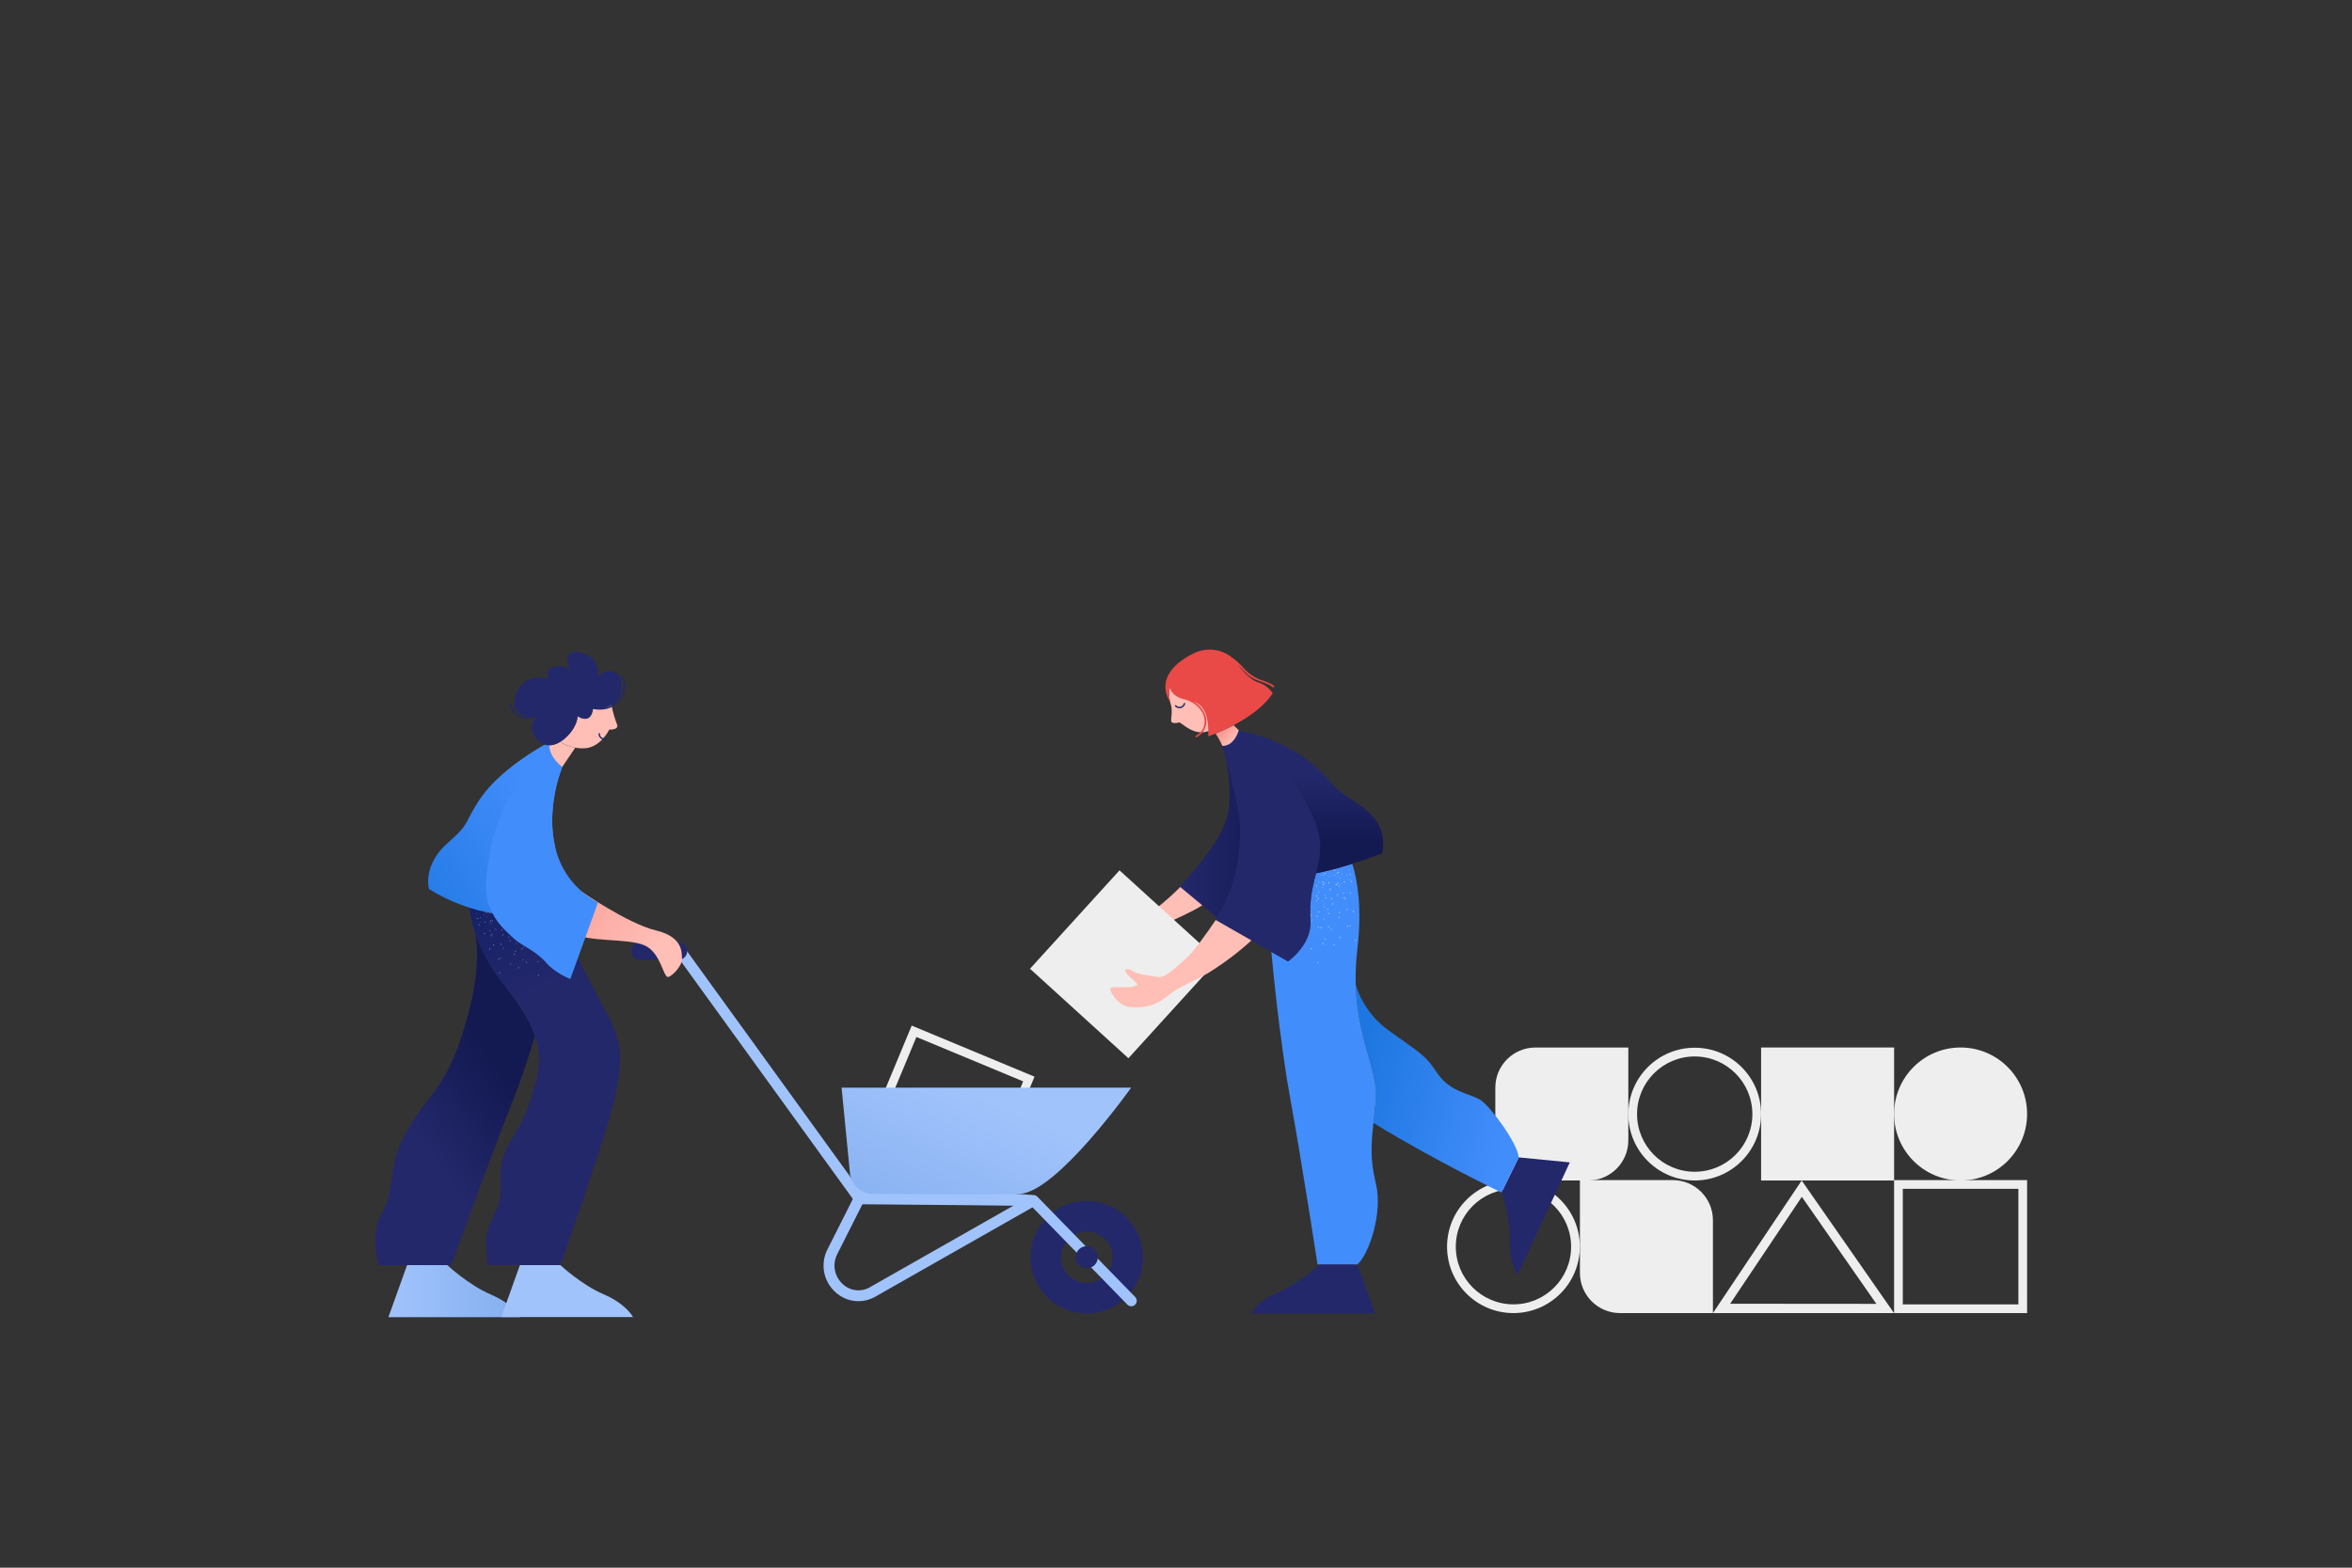 <?xml version="1.0" encoding="iso-8859-1"?>
<!-- Generator: Adobe Illustrator 23.0.2, SVG Export Plug-In . SVG Version: 6.00 Build 0)  -->
<svg version="1.1" id="Layer_1" xmlns="http://www.w3.org/2000/svg" xmlns:xlink="http://www.w3.org/1999/xlink" x="0px" y="0px"
	 viewBox="0 0 1080 720" style="enable-background:new 0 0 1080 720;" xml:space="preserve">
<rect x="0" y="0" width="1080" height="720" fill="#333333" stroke="none"/>
<title>page under construction</title>
<g id="illustration">
	<g id="geometry">
		<path id="outlined_square_2" style="fill:#EEEEEE;" d="M930.809,603.069h-61.076v-61.077h61.076V603.069z M873.732,599.069h53.076
			v-53.077h-53.076V599.069z"/>
		<path id="circle" style="fill:#EEEEEE;" d="M900.271,542.169L900.271,542.169c-16.866,0-30.538-13.672-30.538-30.538v0v-0.001
			c0-16.866,13.672-30.538,30.538-30.538l0,0h0c16.866,0,30.538,13.672,30.538,30.538v0v0.001
			C930.809,528.497,917.136,542.169,900.271,542.169L900.271,542.169z"/>
		<path id="square" style="fill:#EEEEEE;" d="M869.744,542.169h-61.076v-61.077h61.076V542.169z"/>
		<path id="r_square_2" style="fill:#EEEEEE;" d="M725.476,541.996h42.642c10.179,0,18.431,8.252,18.431,18.431v0v42.642l0,0
			h-42.642c-10.179,0-18.431-8.252-18.431-18.431v0V541.996L725.476,541.996z"/>
		<path id="r_square_1" style="fill:#EEEEEE;" d="M729.27,542.169h-42.642l0,0v-42.642c0-10.179,8.252-18.431,18.431-18.431h0
			h42.642l0,0v42.642C747.701,533.917,739.449,542.169,729.27,542.169L729.27,542.169z"/>
		<path id="outlined_circle_2" style="fill:#EEEEEE;" d="M694.953,603.069c-16.838,0-30.488-13.65-30.488-30.488
			s13.65-30.488,30.488-30.488s30.488,13.65,30.488,30.488v0C725.422,589.411,711.783,603.05,694.953,603.069z M694.953,546.105
			c-14.622,0-26.476,11.854-26.476,26.476c0,14.622,11.854,26.476,26.476,26.476c14.622,0,26.476-11.854,26.476-26.476c0,0,0,0,0,0
			C721.412,557.966,709.568,546.122,694.953,546.105L694.953,546.105z"/>
		<path id="outlined_circle_1" style="fill:#EEEEEE;" d="M778.188,542.169c-16.838,0-30.488-13.65-30.488-30.488
			c0-16.838,13.65-30.488,30.488-30.488c16.838,0,30.488,13.65,30.488,30.488v0C808.657,528.512,795.018,542.15,778.188,542.169z
			 M778.188,485.206c-14.622,0-26.476,11.854-26.476,26.476c0,14.622,11.854,26.476,26.476,26.476
			c14.622,0,26.476-11.854,26.476-26.476v0C804.647,497.066,792.803,485.222,778.188,485.206z"/>
		<path id="triangle" style="fill:#EEEEEE;" d="M786.531,603.069l40.772-60.892l42.399,60.887L786.531,603.069z M827.37,549.673
			l-32.907,49.103l67.135,0.054L827.37,549.673z"/>
		<path id="outlined_square_1" style="fill:#EEEEEE;" d="M451.577,550.882l-56.391-23.458l23.459-56.392l56.391,23.458
			L451.577,550.882z M400.415,525.267l49.005,20.386l20.386-49.006l-49.005-20.386L400.415,525.267z"/>
	</g>
	<g id="woman">
		<g id="R_hand">
			<path id="R_hand-2" style="fill:#FFBEB6;" d="M547.064,402.196c0,0-12.454,13.389-18.958,16.623s-6.476,2.021-10.116,1.939
				s-6.841,0.733-9.109,0.912s-1.575,2.951,2.065,3.032c3.64,0.081,5.601,0.453,2.325,1.66s-9.379,1.267-10.471,1.669
				s0.909,4.843,9.031,6.994s15.845-4.305,18.746-7.817s22.217-8.986,28.707-17.503L547.064,402.196z"/>
		</g>
		<g id="shoes">
			<path id="L_shoe" style="fill:#23286B;" d="M623.309,580.708l8.072,22.518l-56.987,0.002c0,0,2.922-5.636,12.663-9.811
				s18.833-12.709,18.833-12.709H623.309"/>
			<path id="R_shoe" style="fill:#23286B;" d="M697.378,531.559l23.446,2.294l-23.955,51.708c0,0-3.885-5.021-3.578-15.614
				s-3.839-22.26-3.839-22.26L697.378,531.559"/>
		</g>
		<g id="trousers">
			
				<linearGradient id="R_trousers_1_" gradientUnits="userSpaceOnUse" x1="694.143" y1="212.558" x2="624.091" y2="229.784" gradientTransform="matrix(1 0 0 -1 0 722)">
				<stop  offset="0" style="stop-color:#428DFC"/>
				<stop  offset="1" style="stop-color:#1E77E0"/>
			</linearGradient>
			<path id="R_trousers" style="fill:url(#R_trousers_1_);" d="M697.35,531.61l-7.9,16.08c0,0-30.51-14.6-58.25-31.63
				c-0.18-0.11-0.37-0.23-0.55-0.34c0.32-3,0.72-6.25,1.11-9.93c1.35-12.73-7.5-26.56-9.05-49.75c-0.08-1.18-0.14-2.38-0.18-3.61
				c0.29,0.88,0.63,1.79,1,2.72c2.823,7.186,7.642,13.414,13.89,17.95c16.82,12.08,16.71,11.24,22.78,20.07s15.58,9.09,20.09,12.37
				C684.8,508.83,696.98,525.25,697.35,531.61z"/>
			<path id="L_trousers" style="fill:#428DFC;" d="M623.28,580.71l-18.3-0.01c0,0-7.22-47.2-12.75-77.5
				c-0.93-5.1-1.88-11.08-2.8-17.56c-0.62-4.3-1.23-8.83-1.81-13.45c-1.48-11.66-2.82-23.95-3.82-35.02l7.61,4.36
				c0,0,10.94-7.54,10.31-18.58c-0.61-10.73,1.34-16.61,2.58-21.88c5.624-1.13,11.177-2.589,16.63-4.37
				c2.48,7.89,4.55,20.63,2.33,39.38c-0.8,6.622-0.984,13.304-0.55,19.96c1.55,23.19,10.4,37.02,9.05,49.75
				c-0.42,3.95-0.85,7.4-1.18,10.58c-1.05,9.66-1.38,16.66,1.18,27.1C635.16,557.32,628.38,576.38,623.28,580.71z"/>
			<path id="texture" style="opacity:0.51;fill:#FFFFFF;enable-background:new    ;" d="M608.556,400.833
				c-0.099-0.062-0.23-0.034-0.295,0.063c-0.027,0.04-0.035,0.091-0.021,0.137c-0.01,0.021-0.01,0.021,0,0.032
				c0.017,0.043,0.042,0.082,0.074,0.116c0.097,0.06,0.225,0.038,0.295-0.053c0.03-0.047,0.042-0.103,0.032-0.158
				C608.621,400.919,608.593,400.873,608.556,400.833z M605.783,404.988c-0.094-0.055-0.214-0.027-0.274,0.063
				c-0.059,0.094-0.036,0.218,0.053,0.285c0.097,0.065,0.227,0.041,0.295-0.053C605.914,405.18,605.882,405.051,605.783,404.988z
				 M616.022,401.402c-0.112-0.015-0.217,0.058-0.242,0.169c-0.019,0.113,0.056,0.221,0.169,0.243
				c0.113,0.018,0.22-0.057,0.242-0.169C616.207,401.532,616.133,401.426,616.022,401.402L616.022,401.402z M615.073,406.295
				c-0.114-0.02-0.223,0.056-0.243,0.17c-0.019,0.11,0.05,0.216,0.159,0.241c0.106,0.021,0.209-0.049,0.23-0.155
				c0.001-0.005,0.002-0.009,0.002-0.014c0.031-0.1-0.026-0.207-0.126-0.237C615.088,406.298,615.08,406.297,615.073,406.295
				L615.073,406.295z M614.103,411.199c-0.104-0.023-0.208,0.044-0.23,0.148c-0.001,0.003-0.001,0.007-0.002,0.01
				c-0.027,0.105,0.036,0.212,0.141,0.239c0.006,0.001,0.011,0.003,0.017,0.004c0.11,0.022,0.218-0.048,0.242-0.158
				c0.025-0.107-0.041-0.214-0.148-0.239C614.117,411.201,614.11,411.2,614.103,411.199L614.103,411.199z M610.201,401.012
				c-0.071-0.007-0.137,0.037-0.158,0.105c-0.004,0.068,0.04,0.129,0.105,0.148c0.069,0.008,0.133-0.038,0.148-0.105
				C610.309,401.093,610.267,401.028,610.201,401.012z M609.6,403.965c-0.065-0.01-0.126,0.034-0.136,0.099
				c0,0.002-0.001,0.004-0.001,0.006c-0.013,0.067,0.029,0.132,0.095,0.148c0.063,0,0.137-0.032,0.137-0.095
				C609.711,404.053,609.669,403.983,609.6,403.965L609.6,403.965z M619.312,399.198c-0.04-0.058-0.118-0.076-0.179-0.042
				c-0.059,0.039-0.078,0.118-0.042,0.179c0.049,0.052,0.127,0.065,0.19,0.032C619.332,399.327,619.346,399.254,619.312,399.198
				L619.312,399.198z M614.504,399.631c-0.061,0.008-0.105,0.064-0.097,0.125c0,0.004,0.001,0.008,0.002,0.012
				c0.012,0.07,0.078,0.117,0.148,0.105c0.064-0.01,0.108-0.07,0.098-0.134c-0.001-0.005-0.002-0.009-0.003-0.014
				c-0.013-0.066-0.077-0.109-0.143-0.096C614.507,399.63,614.505,399.63,614.504,399.631z M615.084,402.573
				c-0.067,0.02-0.105,0.091-0.085,0.158c0,0,0,0,0,0.001c0.002,0.057,0.05,0.102,0.108,0.1c0.01,0,0.02-0.002,0.03-0.005
				c0.065-0.011,0.108-0.073,0.097-0.137c-0.001-0.003-0.001-0.007-0.002-0.01C615.214,402.612,615.152,402.567,615.084,402.573
				L615.084,402.573z M615.674,405.536c-0.068,0.015-0.114,0.079-0.105,0.148c0.013,0.069,0.078,0.115,0.148,0.105
				c0.069-0.019,0.111-0.089,0.095-0.158C615.799,405.567,615.738,405.525,615.674,405.536L615.674,405.536z M612.838,401.824
				c-0.113,0.039-0.173,0.162-0.134,0.275c0.002,0.007,0.005,0.013,0.008,0.02c0.038,0.115,0.162,0.178,0.277,0.14
				c0.003-0.001,0.005-0.002,0.008-0.003c0.118-0.041,0.181-0.17,0.14-0.288c-0.001-0.002-0.002-0.005-0.003-0.007
				C613.087,401.844,612.957,401.783,612.838,401.824L612.838,401.824z M614.757,406.991c-0.113,0.056-0.171,0.184-0.137,0.306
				c0.045,0.116,0.175,0.173,0.291,0.128c0.001-0.001,0.003-0.001,0.004-0.002c0.112-0.032,0.177-0.15,0.145-0.262
				c-0.002-0.008-0.005-0.015-0.008-0.022C615.01,407.018,614.879,406.952,614.757,406.991L614.757,406.991z M616.676,412.179
				c-0.109,0.034-0.17,0.15-0.136,0.259c0.003,0.009,0.006,0.017,0.01,0.026c0.042,0.121,0.173,0.187,0.295,0.148
				c0.115-0.054,0.169-0.186,0.127-0.306c-0.042-0.115-0.17-0.173-0.284-0.131C616.683,412.176,616.68,412.178,616.676,412.179
				L616.676,412.179z M618.595,417.347c-0.119,0.044-0.181,0.176-0.137,0.295c0.044,0.119,0.176,0.181,0.295,0.137
				s0.181-0.176,0.137-0.295C618.847,417.364,618.715,417.303,618.595,417.347z M608.567,405.42c-0.13,0-0.236,0.102-0.243,0.232
				c0.001,0.128,0.104,0.231,0.232,0.232c0.119,0.003,0.218-0.091,0.221-0.211c0-0.004,0-0.007,0-0.011
				c0.01-0.124-0.083-0.233-0.207-0.242C608.569,405.42,608.568,405.42,608.567,405.42z M608.356,410.946
				c-0.119-0.008-0.223,0.082-0.232,0.201c0,0.003,0,0.007,0,0.01c-0.012,0.121,0.076,0.229,0.197,0.242
				c0.005,0,0.01,0.001,0.014,0.001c0.126,0.008,0.234-0.087,0.242-0.213c0-0.003,0-0.006,0-0.008
				c0.004-0.124-0.094-0.228-0.218-0.232C608.358,410.946,608.357,410.946,608.356,410.946z M608.155,416.461
				c-0.125-0.009-0.233,0.084-0.242,0.209c0,0.001,0,0.001,0,0.002c-0.012,0.128,0.082,0.241,0.21,0.253
				c0.128,0.012,0.241-0.082,0.253-0.21c0.012-0.128-0.082-0.241-0.21-0.253C608.163,416.461,608.159,416.461,608.155,416.461z
				 M607.955,421.976c-0.119-0.015-0.227,0.07-0.241,0.188c-0.001,0.011-0.002,0.022-0.002,0.033
				c-0.004,0.125,0.095,0.23,0.22,0.233c0.125,0.004,0.23-0.095,0.233-0.22c0-0.001,0-0.002,0-0.003
				c0.008-0.119-0.082-0.223-0.201-0.232C607.962,421.976,607.958,421.976,607.955,421.976L607.955,421.976z M618.616,401.824
				c-0.086-0.087-0.225-0.092-0.316-0.011c-0.096,0.084-0.106,0.23-0.021,0.327c0.084,0.096,0.23,0.106,0.327,0.021
				c0.096-0.084,0.106-0.23,0.021-0.327C618.623,401.831,618.62,401.828,618.616,401.824z M609.442,400.284
				c0.088,0.122,0.257,0.15,0.38,0.063c0.068-0.036,0.115-0.103,0.127-0.179C609.779,400.211,609.611,400.253,609.442,400.284
				L609.442,400.284z M613.839,406.116c-0.094-0.138-0.278-0.179-0.422-0.095c-0.142,0.087-0.186,0.273-0.099,0.414
				s0.273,0.186,0.414,0.099c0.004-0.002,0.008-0.005,0.012-0.008C613.883,406.439,613.925,406.256,613.839,406.116z
				 M617.752,412.295c-0.084-0.139-0.265-0.184-0.404-0.099c-0.002,0.001-0.005,0.003-0.007,0.004
				c-0.138,0.094-0.179,0.278-0.095,0.422c0.09,0.14,0.277,0.18,0.417,0.09C617.802,412.622,617.842,412.435,617.752,412.295
				L617.752,412.295z M621.674,418.485c-0.088-0.145-0.276-0.192-0.422-0.105c-0.138,0.098-0.179,0.285-0.095,0.432
				c0.097,0.134,0.281,0.171,0.422,0.084c0.138-0.079,0.186-0.255,0.107-0.392C621.683,418.498,621.679,418.492,621.674,418.485
				L621.674,418.485z M607.481,404.85c-0.164,0.03-0.274,0.187-0.244,0.352c0,0.002,0.001,0.004,0.001,0.007
				c0.016,0.11,0.094,0.201,0.2,0.232c0.021-0.011,0.032,0,0.042,0c0.034,0.008,0.07,0.012,0.105,0.011
				c0.165-0.03,0.274-0.188,0.244-0.352c0-0.002-0.001-0.004-0.001-0.006C607.795,404.932,607.643,404.826,607.481,404.85
				L607.481,404.85z M608.735,412.063c-0.162,0.028-0.271,0.182-0.243,0.344c0,0.001,0.001,0.003,0.001,0.004
				c0.026,0.161,0.177,0.27,0.337,0.244c0.004-0.001,0.007-0.001,0.011-0.002c0.157-0.021,0.268-0.166,0.247-0.323
				c-0.001-0.008-0.003-0.017-0.004-0.025C609.048,412.147,608.897,412.042,608.735,412.063L608.735,412.063z M609.99,419.276
				c-0.161,0.034-0.27,0.184-0.253,0.348c0.035,0.168,0.199,0.276,0.367,0.241c0.16-0.033,0.267-0.185,0.245-0.346
				C610.309,419.358,610.154,419.253,609.99,419.276L609.99,419.276z M611.245,426.479c-0.162,0.039-0.27,0.193-0.253,0.358
				c0.037,0.163,0.194,0.269,0.359,0.243c0.164-0.029,0.276-0.183,0.253-0.348C611.572,426.565,611.413,426.453,611.245,426.479
				L611.245,426.479z M612.5,433.692c-0.164,0.034-0.272,0.193-0.242,0.359c0.032,0.161,0.186,0.268,0.348,0.243
				c0.163-0.029,0.272-0.185,0.243-0.348c-0.02-0.162-0.167-0.276-0.329-0.256C612.513,433.689,612.506,433.69,612.5,433.692
				L612.5,433.692z M614.799,400.4c-0.137-0.095-0.325-0.062-0.422,0.074c-0.096,0.136-0.064,0.324,0.072,0.421
				c0.001,0,0.001,0.001,0.002,0.001c0.135,0.099,0.325,0.069,0.423-0.066c0.099-0.135,0.069-0.324-0.066-0.423
				C614.805,400.405,614.802,400.403,614.799,400.4z M620.789,404.608c-0.133-0.095-0.317-0.064-0.411,0.069
				c-0.004,0.005-0.007,0.01-0.01,0.016c-0.096,0.137-0.063,0.326,0.074,0.422c0.139,0.085,0.32,0.053,0.422-0.074
				C620.958,404.9,620.925,404.709,620.789,404.608L620.789,404.608z M604.633,411.22c-0.161,0.02-0.275,0.167-0.254,0.328
				c0,0.003,0.001,0.007,0.001,0.01c0.012,0.154,0.146,0.27,0.3,0.258c0.012-0.001,0.025-0.003,0.037-0.005
				c0.159-0.013,0.278-0.153,0.265-0.312c0-0.005-0.001-0.01-0.002-0.015C604.958,411.315,604.802,411.197,604.633,411.22
				L604.633,411.22z M605.593,418.496c-0.165,0.03-0.279,0.181-0.264,0.348c0.024,0.169,0.179,0.287,0.348,0.264
				c0.168-0.029,0.281-0.189,0.252-0.357C605.901,418.591,605.755,418.479,605.593,418.496L605.593,418.496z M606.553,425.793
				c-0.162,0.015-0.281,0.158-0.266,0.319c0.001,0.006,0.001,0.012,0.002,0.018c0.025,0.163,0.173,0.278,0.337,0.264
				c0.169-0.024,0.287-0.179,0.264-0.348c-0.018-0.159-0.162-0.273-0.321-0.255C606.564,425.792,606.558,425.792,606.553,425.793
				L606.553,425.793z M607.502,433.069c-0.165,0.028-0.277,0.182-0.253,0.348c0.025,0.163,0.173,0.278,0.337,0.264
				c0.163-0.033,0.276-0.182,0.264-0.348C607.826,433.164,607.67,433.047,607.502,433.069L607.502,433.069z M608.662,400.98
				c-0.011-0.011-0.011-0.011-0.021-0.011c-0.129-0.088-0.305-0.061-0.401,0.063c-0.01,0.021-0.01,0.021,0,0.032
				c-0.097,0.114-0.083,0.285,0.031,0.381c0.004,0.003,0.007,0.006,0.011,0.009c0.131,0.105,0.322,0.084,0.427-0.047
				S608.793,401.085,608.662,400.98L608.662,400.98z M614.493,405.452c-0.135-0.102-0.327-0.076-0.429,0.059
				c-0.001,0.002-0.002,0.003-0.003,0.005c-0.097,0.138-0.069,0.328,0.063,0.432c0.133,0.097,0.319,0.068,0.415-0.065
				c0.002-0.003,0.004-0.006,0.006-0.009c0.103-0.125,0.084-0.31-0.041-0.413C614.501,405.458,614.497,405.455,614.493,405.452
				L614.493,405.452z M620.314,409.933c-0.125-0.103-0.31-0.084-0.412,0.041c-0.003,0.004-0.006,0.008-0.009,0.012
				c-0.105,0.131-0.084,0.323,0.047,0.428c0.002,0.002,0.004,0.003,0.006,0.005c0.136,0.095,0.323,0.073,0.432-0.053
				C620.476,410.228,620.448,410.037,620.314,409.933L620.314,409.933z M607.997,406.2c-0.084-0.146-0.271-0.195-0.417-0.111
				s-0.195,0.271-0.111,0.417c0.086,0.141,0.268,0.188,0.411,0.105C608.023,406.527,608.074,406.346,607.997,406.2L607.997,406.2z
				 M611.667,412.559c-0.091-0.141-0.275-0.188-0.422-0.105c-0.141,0.086-0.188,0.268-0.105,0.411
				c0.08,0.145,0.263,0.198,0.409,0.117c0.001,0,0.002-0.001,0.003-0.001C611.698,412.895,611.749,412.708,611.667,412.559
				L611.667,412.559z M615.337,418.928c-0.084-0.146-0.271-0.195-0.417-0.111s-0.195,0.271-0.111,0.417
				c0.082,0.142,0.264,0.191,0.406,0.109c0.002-0.001,0.003-0.002,0.005-0.003c0.145-0.08,0.198-0.263,0.117-0.409
				C615.338,418.93,615.337,418.929,615.337,418.928L615.337,418.928z M619.007,425.287c-0.087-0.14-0.268-0.186-0.411-0.105
				c-0.145,0.079-0.198,0.26-0.12,0.404c0.001,0.002,0.003,0.005,0.004,0.007c0.085,0.148,0.273,0.2,0.422,0.116
				C619.042,425.618,619.089,425.433,619.007,425.287L619.007,425.287z M622.687,431.656c-0.086-0.147-0.273-0.198-0.422-0.116
				c-0.142,0.089-0.193,0.272-0.116,0.422c0.076,0.14,0.251,0.193,0.391,0.117c0.007-0.004,0.014-0.008,0.02-0.012
				C622.706,431.986,622.761,431.805,622.687,431.656L622.687,431.656z M613.08,399.441c-0.169,0.032-0.327,0.074-0.496,0.116
				c-0.011,0.011-0.011,0.011-0.011,0.021c-0.042,0.16,0.053,0.325,0.213,0.367c0.003,0.001,0.005,0.001,0.008,0.002
				c0.157,0.046,0.321-0.044,0.366-0.201c0.001-0.003,0.002-0.007,0.003-0.01C613.197,399.63,613.164,399.514,613.08,399.441
				L613.08,399.441z M620.04,401.265c-0.161-0.042-0.326,0.055-0.368,0.216c0,0.002-0.001,0.003-0.001,0.005
				c-0.037,0.163,0.06,0.326,0.221,0.369c0.157,0.046,0.321-0.044,0.366-0.201c0.001-0.003,0.002-0.007,0.003-0.01
				C620.304,401.479,620.205,401.31,620.04,401.265L620.04,401.265z M605.583,410.039c-0.049-0.084-0.158-0.113-0.243-0.063
				s-0.113,0.158-0.063,0.243c0.049,0.084,0.158,0.113,0.243,0.063c0,0,0,0,0,0c0.084-0.048,0.113-0.155,0.065-0.239
				C605.584,410.041,605.583,410.04,605.583,410.039L605.583,410.039z M607.797,413.708c-0.046-0.084-0.152-0.114-0.235-0.068
				c-0.002,0.001-0.005,0.003-0.007,0.004c-0.083,0.056-0.11,0.165-0.063,0.253c0.061,0.076,0.17,0.094,0.253,0.042
				c0.078-0.047,0.103-0.148,0.057-0.226C607.8,413.713,607.798,413.711,607.797,413.708L607.797,413.708z M610.022,417.378
				c-0.048-0.084-0.155-0.113-0.239-0.065c-0.001,0.001-0.002,0.001-0.003,0.002h-0.011c-0.078,0.055-0.1,0.16-0.053,0.243
				c0.048,0.084,0.155,0.113,0.239,0.065c0.001-0.001,0.002-0.001,0.003-0.002c0.011-0.021,0.032-0.032,0.053-0.063
				C610.047,417.504,610.051,417.436,610.022,417.378L610.022,417.378z M607.038,400.928c-0.095-0.02-0.19,0.035-0.221,0.127
				c-0.026,0.094,0.029,0.192,0.123,0.218c0.005,0.001,0.009,0.002,0.014,0.003c0.092,0.024,0.186-0.031,0.21-0.124
				c0-0.001,0-0.002,0.001-0.003c0.027-0.095-0.028-0.194-0.123-0.221C607.04,400.928,607.039,400.928,607.038,400.928
				L607.038,400.928z M611.193,401.95c-0.095-0.017-0.187,0.043-0.211,0.137c-0.023,0.093,0.033,0.188,0.127,0.211
				c0.093,0.023,0.188-0.033,0.211-0.127C611.341,402.076,611.286,401.98,611.193,401.95L611.193,401.95z M615.358,402.984
				c-0.095-0.027-0.194,0.028-0.221,0.123c0,0.001-0.001,0.002-0.001,0.003c-0.025,0.096,0.032,0.194,0.127,0.219
				c0.096,0.025,0.194-0.032,0.219-0.127C615.508,403.108,615.452,403.01,615.358,402.984z M619.513,404.007
				c-0.093-0.021-0.186,0.035-0.211,0.127c-0.022,0.095,0.033,0.192,0.127,0.221c0.097,0.02,0.192-0.042,0.212-0.139
				C619.659,404.123,619.603,404.032,619.513,404.007L619.513,404.007z M601.765,418.158l-0.063,0.348h0.021
				c0.098-0.014,0.168-0.102,0.158-0.2C601.865,418.243,601.823,418.189,601.765,418.158L601.765,418.158z M602.313,422.387
				c-0.089,0.024-0.147,0.109-0.137,0.2c0.01,0.092,0.094,0.159,0.186,0.148c0.001,0,0.003,0,0.004,0
				c0.088-0.005,0.155-0.08,0.15-0.168c0-0.007-0.001-0.014-0.003-0.021c-0.006-0.095-0.088-0.166-0.182-0.16
				C602.326,422.385,602.319,422.386,602.313,422.387L602.313,422.387z M607.533,405.473c-0.014-0.015-0.033-0.026-0.053-0.032
				c-0.011,0-0.021-0.011-0.042,0c-0.061-0.012-0.122,0.013-0.158,0.063c-0.065,0.079-0.053,0.195,0.026,0.26
				s0.195,0.053,0.26-0.026c0.064-0.079,0.053-0.195-0.026-0.26C607.538,405.476,607.536,405.474,607.533,405.473L607.533,405.473z
				 M610.992,408.003c-0.083-0.052-0.192-0.034-0.253,0.042c-0.059,0.079-0.045,0.191,0.032,0.253c0.011,0.01,0.011,0.01,0.032,0.01
				c0.076,0.042,0.172,0.02,0.221-0.053C611.083,408.177,611.069,408.065,610.992,408.003L610.992,408.003z M614.43,410.545
				c-0.078-0.055-0.186-0.037-0.241,0.041c0,0-0.001,0.001-0.001,0.002c-0.056,0.082-0.037,0.194,0.042,0.253
				c0.083,0.05,0.191,0.032,0.253-0.042C614.535,410.713,614.512,410.602,614.43,410.545L614.43,410.545z M617.889,413.086
				c-0.076-0.055-0.183-0.042-0.242,0.032c-0.062,0.072-0.054,0.181,0.018,0.243c0.004,0.004,0.009,0.007,0.013,0.01
				c0.072,0.059,0.178,0.048,0.237-0.025c0.002-0.002,0.004-0.005,0.005-0.007C617.974,413.259,617.961,413.151,617.889,413.086
				L617.889,413.086z M605.467,412.633c-0.058-0.061-0.154-0.064-0.216-0.006c-0.002,0.002-0.004,0.004-0.006,0.006
				c-0.064,0.058-0.069,0.157-0.011,0.221c0.058,0.064,0.157,0.069,0.221,0.011c0.067-0.055,0.076-0.154,0.021-0.22
				C605.474,412.64,605.47,412.637,605.467,412.633L605.467,412.633z M607.966,415.448c-0.059-0.063-0.158-0.067-0.222-0.008
				c-0.062,0.058-0.067,0.155-0.01,0.219c0.059,0.061,0.156,0.066,0.221,0.011C608.011,415.608,608.016,415.515,607.966,415.448
				L607.966,415.448z M606.532,401.982c-0.08-0.007-0.15,0.051-0.158,0.131c0,0.002,0,0.004,0,0.006
				c-0.01,0.082,0.048,0.157,0.13,0.168c0.006,0.001,0.011,0.001,0.017,0.001c0.084,0.003,0.155-0.063,0.158-0.147c0,0,0,0,0-0.001
				C606.678,402.057,606.614,401.989,606.532,401.982L606.532,401.982z M610.275,402.204c-0.084-0.004-0.156,0.061-0.16,0.145
				c-0.004,0.084,0.061,0.156,0.145,0.16c0.001,0,0.003,0,0.004,0c0.079,0.008,0.15-0.05,0.158-0.129c0-0.003,0-0.005,0.001-0.008
				c0.01-0.082-0.048-0.157-0.13-0.168C610.287,402.204,610.281,402.204,610.275,402.204L610.275,402.204z M614.029,402.425
				c-0.086-0.007-0.161,0.057-0.168,0.143c0,0.001,0,0.003,0,0.004c-0.006,0.087,0.06,0.163,0.148,0.169
				c0.087,0.006,0.163-0.06,0.169-0.148C614.183,402.506,614.117,402.431,614.029,402.425z M602.071,421.101
				c-0.078,0.026-0.121,0.11-0.095,0.189c0,0,0,0.001,0,0.001c0.026,0.08,0.112,0.124,0.192,0.098
				c0.003-0.001,0.006-0.002,0.008-0.003c0.074-0.032,0.114-0.112,0.095-0.19c-0.026-0.08-0.112-0.124-0.192-0.098
				C602.076,421.099,602.074,421.1,602.071,421.101L602.071,421.101z M607.259,407.329c-0.076-0.033-0.164,0-0.2,0.074
				c-0.045,0.061-0.032,0.148,0.029,0.193c0.01,0.008,0.022,0.014,0.034,0.018c0.076,0.033,0.164,0,0.2-0.074
				c0.044-0.066,0.026-0.155-0.04-0.198C607.275,407.336,607.267,407.332,607.259,407.329L607.259,407.329z M610.644,408.974
				c-0.079-0.035-0.171-0.002-0.211,0.074c-0.041,0.075-0.014,0.168,0.061,0.21c0.001,0,0.002,0.001,0.003,0.001
				c0.079,0.038,0.173,0.005,0.211-0.074c0,0,0,0,0,0c0.041-0.075,0.014-0.168-0.061-0.21
				C610.646,408.975,610.645,408.974,610.644,408.974L610.644,408.974z M614.008,410.619c-0.075-0.041-0.168-0.014-0.21,0.061
				c0,0.001-0.001,0.002-0.001,0.003c-0.034,0.079-0.002,0.171,0.074,0.211c0.072,0.042,0.165,0.017,0.207-0.055
				c0.001-0.003,0.003-0.005,0.004-0.008C614.12,410.751,614.087,410.657,614.008,410.619L614.008,410.619z M602.335,420.236
				c-0.065-0.123-0.217-0.17-0.34-0.106c-0.006,0.003-0.013,0.007-0.019,0.011c-0.123,0.079-0.16,0.243-0.081,0.366
				c0.076,0.119,0.232,0.158,0.355,0.087C602.37,420.517,602.407,420.359,602.335,420.236L602.335,420.236z M605.572,425.719
				c-0.071-0.127-0.23-0.174-0.359-0.105c-0.126,0.078-0.167,0.241-0.095,0.369c0.075,0.122,0.233,0.164,0.359,0.095
				C605.602,426.005,605.644,425.845,605.572,425.719L605.572,425.719z M608.809,431.192c-0.073-0.127-0.235-0.17-0.362-0.097
				s-0.17,0.235-0.097,0.362c0.002,0.003,0.004,0.006,0.006,0.009c0.073,0.122,0.231,0.161,0.353,0.088
				c0.002-0.001,0.004-0.002,0.006-0.004C608.837,431.477,608.879,431.318,608.809,431.192L608.809,431.192z M604.633,406.727
				c-0.142-0.035-0.286,0.049-0.327,0.19c-0.025,0.144,0.061,0.284,0.2,0.327c0.142,0.032,0.284-0.056,0.316-0.199
				c0-0.001,0-0.001,0-0.002c0.04-0.132-0.036-0.271-0.168-0.311C604.648,406.731,604.641,406.729,604.633,406.727L604.633,406.727z
				 M610.802,408.309c-0.021,0-0.021,0-0.032-0.01c-0.136-0.007-0.258,0.08-0.295,0.211c-0.034,0.14,0.052,0.281,0.192,0.315
				c0.003,0.001,0.005,0.001,0.008,0.002c0.137,0.032,0.274-0.053,0.306-0.19c0,0,0,0,0,0
				C611.021,408.497,610.941,408.351,610.802,408.309L610.802,408.309z M616.961,409.902c-0.134-0.038-0.273,0.041-0.311,0.174
				c-0.002,0.009-0.004,0.017-0.006,0.026c-0.039,0.127,0.032,0.261,0.159,0.301c0.007,0.002,0.013,0.004,0.02,0.005
				c0.135,0.043,0.28-0.032,0.323-0.167c0.001-0.004,0.002-0.008,0.004-0.012C617.183,410.087,617.1,409.944,616.961,409.902
				L616.961,409.902z M604.823,413.54c-0.12-0.081-0.283-0.053-0.369,0.063c-0.086,0.117-0.062,0.281,0.053,0.369
				c0.118,0.08,0.278,0.057,0.369-0.053C604.966,413.8,604.943,413.63,604.823,413.54C604.823,413.54,604.823,413.54,604.823,413.54
				L604.823,413.54z M609.906,417.368c-0.034-0.032-0.079-0.051-0.127-0.053h-0.011c-0.089-0.001-0.174,0.037-0.232,0.105
				c-0.087,0.122-0.059,0.292,0.063,0.38c0.122,0.081,0.286,0.049,0.367-0.073C610.046,417.61,610.019,417.452,609.906,417.368z
				 M614.999,421.206c-0.114-0.09-0.279-0.071-0.369,0.042c-0.09,0.119-0.067,0.289,0.052,0.379c0,0,0,0,0,0
				c0.118,0.08,0.278,0.057,0.369-0.053C615.139,421.459,615.116,421.294,614.999,421.206
				C615,421.206,614.999,421.206,614.999,421.206L614.999,421.206z M620.082,425.023c-0.117-0.086-0.281-0.062-0.369,0.053
				c-0.088,0.111-0.069,0.273,0.042,0.361c0.003,0.003,0.007,0.005,0.01,0.008c0.116,0.087,0.282,0.064,0.369-0.053
				C620.222,425.276,620.199,425.111,620.082,425.023L620.082,425.023z M607.67,401.708c-0.142,0.02-0.242,0.151-0.222,0.294
				c0,0,0,0.001,0,0.001c0.017,0.14,0.143,0.24,0.283,0.223c0.004,0,0.008-0.001,0.012-0.002c0.135-0.011,0.235-0.13,0.224-0.265
				c-0.001-0.007-0.001-0.013-0.003-0.02c-0.016-0.144-0.145-0.248-0.289-0.233C607.675,401.707,607.672,401.708,607.67,401.708z
				 M613.976,400.822c-0.134,0.009-0.236,0.125-0.227,0.259c0.001,0.012,0.003,0.024,0.005,0.036
				c0.008,0.132,0.122,0.233,0.254,0.225c0.01-0.001,0.02-0.002,0.03-0.004c0.14-0.016,0.24-0.143,0.223-0.283
				c0-0.004-0.001-0.008-0.002-0.012c-0.011-0.135-0.13-0.235-0.265-0.224C613.99,400.82,613.983,400.821,613.976,400.822
				L613.976,400.822z M605.013,420.637c-0.122-0.111-0.311-0.101-0.422,0.021c-0.111,0.122-0.101,0.311,0.021,0.422
				c0.12,0.114,0.309,0.109,0.422-0.011s0.109-0.309-0.011-0.422C605.02,420.643,605.017,420.64,605.013,420.637z M610.286,425.445
				c-0.124-0.105-0.309-0.096-0.422,0.021c-0.114,0.117-0.111,0.303,0.005,0.417c0.117,0.114,0.303,0.111,0.417-0.005
				c0.003-0.004,0.007-0.007,0.01-0.011C610.399,425.744,610.394,425.564,610.286,425.445z M615.548,430.264
				c-0.115-0.111-0.299-0.107-0.41,0.008c-0.004,0.004-0.008,0.009-0.012,0.013c-0.111,0.106-0.115,0.282-0.009,0.393
				c0.006,0.006,0.013,0.012,0.019,0.018c0.116,0.111,0.3,0.107,0.411-0.009c0.004-0.004,0.008-0.008,0.011-0.012
				C615.666,430.558,615.661,430.376,615.548,430.264L615.548,430.264z M610.17,405.104c-0.151-0.001-0.275,0.121-0.276,0.272
				c0,0.011,0.001,0.023,0.002,0.034c0,0.158,0.128,0.286,0.286,0.286c0.158,0,0.286-0.128,0.286-0.286
				c0-0.011-0.001-0.021-0.002-0.032c0.002-0.15-0.117-0.273-0.267-0.275C610.188,405.102,610.179,405.103,610.17,405.104
				L610.17,405.104z M617.298,404.777c-0.164,0.008-0.293,0.142-0.295,0.306c0.005,0.162,0.141,0.29,0.304,0.285
				c0.001,0,0.002,0,0.002,0c0.153,0.005,0.281-0.114,0.286-0.267c0-0.013,0-0.026-0.001-0.039
				c-0.001-0.158-0.129-0.285-0.287-0.285C617.304,404.777,617.301,404.777,617.298,404.777L617.298,404.777z M602.398,435.6
				c-0.074-0.146-0.249-0.211-0.401-0.148c-0.145,0.07-0.206,0.245-0.137,0.39c0.068,0.147,0.242,0.213,0.39,0.148
				c0.147-0.063,0.215-0.233,0.152-0.38C602.401,435.607,602.399,435.604,602.398,435.6L602.398,435.6z M605.414,442.054
				c-0.064-0.144-0.233-0.208-0.377-0.143c-0.005,0.002-0.009,0.004-0.013,0.006c-0.147,0.068-0.213,0.242-0.148,0.39
				c0.069,0.145,0.242,0.207,0.388,0.138c0.001,0,0.002-0.001,0.003-0.001C605.413,442.376,605.479,442.203,605.414,442.054
				L605.414,442.054z M605.393,412.454c-0.154-0.052-0.322,0.027-0.38,0.179c-0.056,0.151,0.019,0.32,0.169,0.38
				c0.151,0.059,0.32-0.016,0.379-0.167c0-0.001,0-0.001,0.001-0.002c0.061-0.154-0.014-0.328-0.168-0.39
				C605.393,412.454,605.393,412.454,605.393,412.454L605.393,412.454z M612.089,414.89c-0.152-0.054-0.319,0.025-0.373,0.177
				c-0.053,0.15,0.023,0.315,0.172,0.371c0.154,0.059,0.328-0.016,0.39-0.169C612.324,415.112,612.242,414.947,612.089,414.89
				L612.089,414.89z M618.796,417.326c-0.149-0.058-0.316,0.016-0.374,0.164c-0.002,0.005-0.004,0.01-0.005,0.015
				c-0.054,0.149,0.023,0.313,0.172,0.366c0.003,0.001,0.005,0.002,0.008,0.003c0.149,0.058,0.316-0.016,0.374-0.164
				c0.002-0.005,0.004-0.01,0.005-0.015c0.054-0.149-0.023-0.313-0.172-0.366C618.801,417.327,618.798,417.326,618.796,417.326
				L618.796,417.326z M602.292,416.366c-0.071-0.031-0.153,0-0.185,0.071c-0.002,0.004-0.004,0.009-0.005,0.014
				c-0.036,0.063-0.014,0.143,0.048,0.179c0.008,0.005,0.017,0.008,0.025,0.011c0.067,0.038,0.151,0.016,0.19-0.051
				c0.004-0.007,0.008-0.015,0.011-0.023c0.033-0.077-0.002-0.165-0.079-0.198C602.296,416.367,602.294,416.367,602.292,416.366
				L602.292,416.366z M605.793,409.427c-0.086,0.002-0.156,0.072-0.158,0.158c-0.003,0.084,0.063,0.155,0.148,0.158
				c0.086,0.002,0.157-0.067,0.158-0.152c0-0.002,0-0.004,0-0.006C605.944,409.501,605.878,409.43,605.793,409.427L605.793,409.427z
				"/>
		</g>
		<g id="sweater">
			
				<linearGradient id="R_sleeve_1_" gradientUnits="userSpaceOnUse" x1="541.753" y1="340.498" x2="586.864" y2="340.498" gradientTransform="matrix(1 0 0 -1 0 722)">
				<stop  offset="0" style="stop-color:#23286B"/>
				<stop  offset="1" style="stop-color:#131951"/>
			</linearGradient>
			<path id="R_sleeve" style="fill:url(#R_sleeve_1_);" d="M561.266,342.528c0,0,4.201,10.903,3.19,27.281
				c-0.616,9.979-8.998,21.577-15.843,29.561c-5.598,6.53-6.86,7.834-6.86,7.834l24.479,20.401c0,0,10.305-4.693,11.421-14.059
				s3.75-14.008,5.581-18.35c3.282-7.785,5.856-13.359,0.715-27.729c-4.741-13.249-9.84-28.365-15.114-32.069l0,0"/>
			
				<linearGradient id="sweater-2_1_" gradientUnits="userSpaceOnUse" x1="600.229" y1="365.344" x2="600.229" y2="335.8" gradientTransform="matrix(1 0 0 -1 0 722)">
				<stop  offset="0" style="stop-color:#23286B"/>
				<stop  offset="1" style="stop-color:#131951"/>
			</linearGradient>
			<path id="sweater-2" style="fill:url(#sweater-2_1_);" d="M634.671,391.914c0,0-17.975,6.992-31.336,9.349
				c1.348-7.813,3.44-16.349-4.239-29.792c-9.007-15.759-26.259-32.816-33.794-36.326c10.313,1.207,20.246,4.611,29.131,9.985
				c14.946,8.976,15.255,14.936,23.685,20.422C626.539,371.039,637.615,377.441,634.671,391.914z"/>
			<path id="L_sleeve" style="fill:#23286B;" d="M561.266,342.528c2.992,9.943,5.451,20.038,7.367,30.242
				c2.218,11.517-0.568,29.738-4.839,38.88s-5.713,10.795-5.713,10.795l33.331,19.083c0,0,10.942-7.533,10.312-18.58
				s1.462-16.949,2.687-22.34c2.196-9.665,4.028-16.631-4.856-32.177c-8.191-14.333-23.868-29.835-30.719-33.033l0,0"/>
		</g>
		<g id="L_hand">
			
				<rect id="square-2" x="485.414" y="412.516" transform="matrix(0.673 -0.74 0.74 0.673 -158.984 526.502)" style="fill:#EEEEEE;" width="61.073" height="61.073"/>
			<path id="L_hand-2" style="fill:#FFBEB6;" d="M574.64,431.92c-6.096,5.54-12.687,10.511-19.69,14.85
				c-6.85,3.97-14.54,7.02-18.19,10.16c-5.49,4.71-10.62,6.07-17.16,5.69c-6.53-0.37-10.36-7.85-9.7-8.8
				c0.66-0.96,8.14,0.07,10.53-0.72c2.38-0.78,2.96-0.43-1.46-4.3c-4.42-3.86-1.42-4.51,1.07-2.85c2.5,1.67,7.8,2.06,10.67,2.64
				c4.06,0.81,6.64-2.04,13.5-7.99c3.61-3.13,9.38-11.17,14.02-18.07L574.64,431.92z"/>
		</g>
		<g id="head">
			<path id="face" style="fill:#FFBEB6;" d="M537.213,322.029c0.02,0.08,0.037,0.138,0.044,0.174
				c-0.001,0.012,0.002,0.025,0.007,0.036c0.08,0.319,0.173,0.641,0.278,0.972c1.131,3.559-0.11,7.29,0.322,8.215
				s2.528,0.708,3.431,0.389s3.945,3.503,8.619,4.363c4.386,0.808,9.203-1.781,11.636-5.106
				c-2.048-7.792-4.737-10.668-13.196-10.675c-9.233-0.011-11.149-5.175-11.149-5.175
				C536.7,317.463,536.702,319.789,537.213,322.029z"/>
			
				<linearGradient id="neck_1_" gradientUnits="userSpaceOnUse" x1="566.275" y1="381.902" x2="561.668" y2="386.267" gradientTransform="matrix(1 0 0 -1 0 722)">
				<stop  offset="0" style="stop-color:#FFBEB6"/>
				<stop  offset="1" style="stop-color:#F79992"/>
			</linearGradient>
			<path id="neck" style="fill:url(#neck_1_);" d="M568.83,335.4c-2.63,7.94-7.56,7.13-7.56,7.13
				c-0.857-1.973-1.901-3.858-3.12-5.63c2.12-0.86,5.07-2.15,8.28-3.83L568.83,335.4z"/>
			<path id="hair" style="fill:#E94A47;" d="M584.98,314.963c-1.505-1.025-3.162-1.806-4.911-2.313
				c-3.407-1.047-6.468-2.994-8.861-5.636c-1.594-1.871-3.409-3.54-5.407-4.972c-4.869-3.975-11.581-4.817-17.281-2.169
				c-8.445,4.033-17.686,11.726-11.226,22.625c-0.54-2.341-0.534-4.775,0.015-7.114c0,0-0.388,4.309,7.266,6.005
				c2.949,0.865,5.501,2.739,7.209,5.294c2.433,3.974,1.614,9.082-2.719,11.239c-0.432,0.215-0.053,0.862,0.379,0.648
				c3.767-1.893,5.478-6.34,3.951-10.27c-0.983-2.613-2.873-4.785-5.325-6.12c5.982,2.106,6.999,9.019,6.746,15.98
				c0,0,21.592-7.232,29.589-19.804c-1.632-2.402-4.035-4.175-6.812-5.025c-3.626-1.201-7.18-5.43-9.401-8.326
				c1.715,1.705,3.268,3.643,5.221,5.238c3.351,2.737,7.744,2.879,11.19,5.367C584.993,315.894,585.368,315.243,584.98,314.963z"/>
			<path id="eye" style="fill:#1C2868;" d="M539.554,324.364c0.99,1.123,2.704,1.231,3.827,0.24
				c0.407-0.359,0.696-0.831,0.832-1.356c0.106-0.399-0.497-0.639-0.605-0.235c-0.243,1.114-1.343,1.82-2.456,1.577
				c-0.42-0.092-0.801-0.312-1.09-0.63C539.778,323.658,539.268,324.059,539.554,324.364L539.554,324.364z"/>
		</g>
	</g>
	<g id="machine">
		<path id="wheel" style="fill:#23286B;" d="M499.022,603.228c-14.26,0-25.821-11.561-25.82-25.821s11.561-25.821,25.821-25.82
			s25.821,11.561,25.82,25.821C524.828,591.661,513.276,603.212,499.022,603.228z M499.022,565.586
			c-6.528,0-11.821,5.293-11.82,11.821s5.293,11.821,11.821,11.82c6.528,0,11.82-5.292,11.82-11.82
			C510.837,570.882,505.548,565.593,499.022,565.586z"/>
		<g>
			<path style="fill:#A1C3FC;" d="M394.16,597.604c-4.181-0.018-8.182-1.707-11.111-4.691c-5.123-5.035-6.359-12.826-3.045-19.199
				l12.229-24.258l4.465,2.25l-12.229,24.258c-2.311,4.452-1.453,9.889,2.116,13.413c3.226,3.362,8.279,4.201,12.419,2.062
				l74.322-42.25l2.471,4.348l-74.487,42.34C399.094,597.005,396.645,597.596,394.16,597.604z"/>
			
				<rect x="351.383" y="425.157" transform="matrix(0.81 -0.586 0.586 0.81 -222.561 301.016)" style="fill:#A1C3FC;" width="5.001" height="138.554"/>
			<path style="fill:#A1C3FC;" d="M519.477,599.94c-0.674,0.001-1.32-0.271-1.79-0.755l-44.194-45.336
				c-6.156-0.082-38.996-0.503-79.043-0.769c-1.38-0.009-2.492-1.135-2.483-2.516c0,0,0-0.001,0-0.001
				c0.009-1.381,0.173-5.036,1.597-5.007c44.284,0.294,80.679,3.301,81.032,3.306c0.662,0.01,1.293,0.281,1.756,0.755l44.917,46.077
				c0.964,0.989,0.944,2.571-0.045,3.535C520.755,599.685,520.129,599.94,519.477,599.94L519.477,599.94z"/>
		</g>
		<path id="handle" style="fill:#23286B;" d="M293.842,432.821h17.7c2.211,0,4.003,1.792,4.003,4.003v0
			c0,2.211-1.792,4.003-4.003,4.003h-17.7c-2.211,0-4.003-1.792-4.003-4.003v0C289.839,434.614,291.631,432.821,293.842,432.821z"/>
		<circle id="pin" style="fill:#23286B;" cx="499.023" cy="577.407" r="5.085"/>
		
			<linearGradient id="body_1_" gradientUnits="userSpaceOnUse" x1="451.213" y1="218.58" x2="419.053" y2="145.728" gradientTransform="matrix(1 0 0 -1 0 722)">
			<stop  offset="0" style="stop-color:#A1C3FC"/>
			<stop  offset="1" style="stop-color:#84AFEF"/>
		</linearGradient>
		<path id="body" style="fill:url(#body_1_);" d="M386.441,499.542l132.967,0c0,0-34.253,48.194-51.265,48.802
			c-14.337,0.512-49.802,0.07-67.343-0.02c-5.634-0.029-9.26-3.832-10.436-8.734L386.441,499.542z"/>
	</g>
	<g id="man">
		<g id="shoes-2">
			
				<linearGradient id="L_shoe-2_1_" gradientUnits="userSpaceOnUse" x1="178.349" y1="128.995" x2="238.837" y2="128.995" gradientTransform="matrix(1 0 0 -1 0 722)">
				<stop  offset="0" style="stop-color:#A1C3FC"/>
				<stop  offset="1" style="stop-color:#84AFEF"/>
			</linearGradient>
			<path id="L_shoe-2" style="fill:url(#L_shoe-2_1_);" d="M186.917,581.054l-8.568,23.901l60.488,0.002
				c0,0-3.102-5.982-13.441-10.413s-19.99-13.49-19.99-13.49H186.917"/>
			<path id="R_shoe-2" style="fill:#A1C3FC;" d="M238.759,580.975l-8.568,23.901l60.488,0.002c0,0-3.102-5.982-13.441-10.413
				s-19.99-13.49-19.99-13.49H238.759"/>
		</g>
		<g id="trousers-2">
			
				<linearGradient id="L_trousers-2_1_" gradientUnits="userSpaceOnUse" x1="190.425" y1="201.319" x2="230.525" y2="230.036" gradientTransform="matrix(1 0 0 -1 0 722)">
				<stop  offset="0" style="stop-color:#23286B"/>
				<stop  offset="1" style="stop-color:#131951"/>
			</linearGradient>
			<path id="L_trousers-2" style="fill:url(#L_trousers-2_1_);" d="M231.28,452.09c7.48,9.47,12.07,16.88,14.37,23.67
				c-2.77,9.31-5.95,18.98-9.42,27.75c-11.97,30.25-28.99,77.53-28.99,77.53h-33.41c0,0-3.39-10.06-0.32-19.86
				c1.58-5.02,4.2-4.17,6.48-20.74c1.8-13.14,5.09-18.06,11.08-27.83s14.64-14.06,23.1-43.77c6.21-21.83,5.2-34.64,4-40.43
				C221.142,437,225.578,445.011,231.28,452.09z"/>
			
				<linearGradient id="R_trousers-2_1_" gradientUnits="userSpaceOnUse" x1="225.209" y1="255.644" x2="201.533" y2="307.1" gradientTransform="matrix(1 0 0 -1 0 722)">
				<stop  offset="0" style="stop-color:#23286B"/>
				<stop  offset="1" style="stop-color:#142066"/>
			</linearGradient>
			<path id="R_trousers-2" style="fill:url(#R_trousers-2_1_);" d="M282.44,503.58c-2.09,12.34-25.12,77.46-25.12,77.46l-33.47-0.09
				c-1.48-16.07-0.26-15.98,4.23-25.61c4.5-9.64-1.72-17.38,5.84-30.31c5.35-9.13,7.68-12.01,11.86-27.1
				c4.17-15.1,1.24-25.92-14.5-45.84c-12.68-16.04-15.25-30.34-15.78-35.29c3.507,1.116,7.081,2.012,10.7,2.68
				c2.21,4.38,4.62,6.79,9.82,11.63c3.33,3.11,9.99,5.47,14.83,11.09c4.11,4.77,11.04,7.42,11.04,7.42l3.46-9.57
				c4.81,9.25,10.24,19.64,13.97,26.61C287.47,481.93,284.53,491.24,282.44,503.58z"/>
			<path id="texture-2" style="opacity:0.39;fill:#FFFFFF;enable-background:new    ;" d="M226.806,433.801
				c-0.1-0.101-0.263-0.102-0.364-0.002c-0.004,0.004-0.007,0.007-0.01,0.011c-0.098,0.1-0.097,0.261,0.004,0.36
				c0.002,0.002,0.004,0.004,0.006,0.005c0.1,0.101,0.263,0.102,0.364,0.002c0.004-0.004,0.007-0.007,0.01-0.011
				c0.098-0.1,0.097-0.261-0.004-0.36C226.81,433.805,226.808,433.803,226.806,433.801z M231.11,429.159
				c-0.107-0.093-0.268-0.084-0.365,0.019c-0.096,0.108-0.092,0.271,0.009,0.374c0.109,0.098,0.276,0.089,0.374-0.019
				c0.098-0.103,0.095-0.267-0.009-0.365C231.117,429.165,231.114,429.162,231.11,429.159z M247.244,447.679
				c-0.145,0.005-0.258,0.126-0.253,0.271c0,0,0,0,0,0.001c0.013,0.143,0.137,0.25,0.281,0.243c0.137,0.003,0.25-0.106,0.253-0.244
				c0-0.006,0-0.012,0-0.018C247.515,447.785,247.39,447.673,247.244,447.679z M247.028,441.353
				c-0.146,0.009-0.259,0.134-0.253,0.281c0.006,0.14,0.124,0.249,0.264,0.244c0.002,0,0.005,0,0.007,0
				c0.145-0.011,0.253-0.137,0.242-0.281C247.279,441.459,247.165,441.353,247.028,441.353L247.028,441.353z M222.903,423.414
				c-0.07-0.126-0.223-0.178-0.356-0.122c-0.129,0.062-0.183,0.217-0.122,0.346c0.057,0.129,0.208,0.188,0.338,0.13
				c0.006-0.003,0.012-0.006,0.018-0.009c0.127-0.055,0.185-0.203,0.13-0.329C222.909,423.425,222.906,423.419,222.903,423.414
				L222.903,423.414z M234.564,442.569c-0.129-0.053-0.277,0.009-0.329,0.139c-0.003,0.007-0.005,0.014-0.007,0.021
				c-0.044,0.134,0.026,0.279,0.159,0.328c0.13,0.053,0.277-0.01,0.33-0.14c0.003-0.006,0.005-0.013,0.007-0.019
				c0.05-0.127-0.012-0.27-0.139-0.321C234.577,442.574,234.57,442.571,234.564,442.569L234.564,442.569z M236.781,436.636
				c-0.139-0.047-0.291,0.023-0.346,0.159c-0.034,0.138,0.037,0.281,0.168,0.337c0.137,0.049,0.288-0.022,0.337-0.159
				c0.051-0.132-0.014-0.281-0.146-0.332C236.79,436.639,236.786,436.638,236.781,436.636z M223.446,418.931
				c-0.031,0.058-0.035,0.127-0.009,0.187c0.047,0.119,0.178,0.181,0.299,0.14c0.103-0.032,0.164-0.138,0.14-0.243
				C223.736,418.987,223.587,418.959,223.446,418.931z M228.836,440.305c-0.116-0.052-0.253-0.002-0.309,0.112
				c-0.056,0.114-0.01,0.251,0.103,0.309c0.117,0.054,0.255,0.009,0.318-0.103C229.006,440.504,228.955,440.362,228.836,440.305
				C228.836,440.305,228.836,440.305,228.836,440.305L228.836,440.305z M231.307,435.233c-0.116-0.054-0.255-0.004-0.309,0.112
				s-0.004,0.255,0.112,0.309c0.114,0.053,0.249,0.008,0.309-0.103c0.058-0.115,0.013-0.255-0.102-0.313
				C231.314,435.236,231.31,435.234,231.307,435.233z M233.787,430.151c-0.072-0.035-0.156-0.031-0.225,0.009h-0.009
				c-0.035,0.022-0.061,0.055-0.075,0.094c-0.031,0.061-0.034,0.133-0.009,0.196c0.022,0.055,0.066,0.099,0.122,0.122
				c0.099,0.059,0.226,0.026,0.285-0.073c0.006-0.01,0.011-0.02,0.015-0.03c0.06-0.113,0.018-0.254-0.095-0.314
				C233.792,430.154,233.789,430.153,233.787,430.151L233.787,430.151z M225.215,427.232c-0.072-0.097-0.21-0.118-0.307-0.045
				c-0.007,0.005-0.014,0.011-0.02,0.017c-0.094,0.09-0.102,0.237-0.019,0.337c0.083,0.093,0.226,0.101,0.319,0.018
				c0.003-0.003,0.006-0.005,0.009-0.008c0.093-0.075,0.107-0.211,0.032-0.304C225.224,427.241,225.219,427.236,225.215,427.232
				L225.215,427.232z M240.178,440.511c-0.13-0.003-0.241,0.095-0.253,0.225c-0.007,0.126,0.089,0.235,0.215,0.243
				c0.124,0.015,0.236-0.072,0.252-0.196c0-0.003,0.001-0.007,0.001-0.01C240.399,440.643,240.306,440.53,240.178,440.511
				L240.178,440.511z M240.515,434.877c-0.129-0.003-0.236,0.096-0.243,0.225c-0.007,0.128,0.092,0.237,0.22,0.243
				c0.002,0,0.003,0,0.005,0c0.125,0.004,0.232-0.09,0.243-0.215C240.744,434.999,240.645,434.888,240.515,434.877z
				 M227.704,426.539c-0.065-0.041-0.151-0.024-0.196,0.037c-0.047,0.059-0.037,0.145,0.022,0.192
				c0.002,0.002,0.004,0.003,0.006,0.004c0.052,0.043,0.129,0.036,0.173-0.016c0.006-0.007,0.01-0.014,0.014-0.022
				C227.768,426.675,227.76,426.59,227.704,426.539z M224.373,420.157c-0.035-0.064-0.116-0.087-0.179-0.051
				c-0.003,0.001-0.005,0.003-0.008,0.005c-0.062,0.044-0.085,0.126-0.056,0.197c0.046,0.061,0.128,0.081,0.197,0.047
				C224.392,420.311,224.413,420.224,224.373,420.157L224.373,420.157z M225.645,430.02c-0.078-0.033-0.168,0-0.206,0.075
				c-0.036,0.08-0.003,0.175,0.075,0.215c0.074,0.038,0.164,0.008,0.201-0.065c0.002-0.003,0.003-0.006,0.005-0.01
				c0.041-0.074,0.015-0.167-0.059-0.208C225.656,430.025,225.651,430.023,225.645,430.02L225.645,430.02z M227.358,426.623
				c-0.078-0.035-0.17-0.007-0.215,0.066c-0.04,0.081-0.011,0.178,0.066,0.225c0.08,0.03,0.171-0.001,0.215-0.075
				C227.458,426.761,227.43,426.669,227.358,426.623L227.358,426.623z M220.704,423.591c-0.056-0.061-0.15-0.07-0.215-0.019
				c-0.066,0.057-0.074,0.157-0.019,0.225c0.053,0.067,0.149,0.078,0.216,0.026c0.003-0.002,0.006-0.005,0.008-0.007
				C220.758,423.756,220.762,423.656,220.704,423.591L220.704,423.591z M223.587,421.102c-0.054-0.064-0.151-0.073-0.215-0.018
				c-0.003,0.003-0.007,0.006-0.01,0.009c-0.064,0.047-0.078,0.136-0.032,0.2c0.004,0.005,0.008,0.01,0.013,0.015
				c0.052,0.064,0.147,0.074,0.212,0.022c0.001-0.001,0.002-0.002,0.004-0.003c0.069-0.051,0.084-0.148,0.034-0.217
				C223.59,421.107,223.589,421.104,223.587,421.102L223.587,421.102z M233.562,430.161h-0.009c-0.087-0.003-0.161,0.063-0.168,0.15
				c0,0.059,0.033,0.112,0.084,0.14c0.028,0.009,0.047,0.009,0.065,0.028c0.087,0.006,0.162-0.06,0.168-0.147
				c0-0.001,0-0.002,0-0.003C233.707,430.245,233.646,430.172,233.562,430.161L233.562,430.161z M219.347,421.645
				c-0.101-0.111-0.273-0.119-0.384-0.019c-0.111,0.101-0.119,0.273-0.019,0.384c0.086,0.108,0.244,0.125,0.352,0.039
				c0.008-0.006,0.015-0.013,0.022-0.02C219.43,421.929,219.443,421.76,219.347,421.645L219.347,421.645z M229.435,446.444
				c-0.151-0.003-0.278,0.112-0.29,0.262c0,0.15,0.122,0.271,0.271,0.271c0.137,0.017,0.262-0.08,0.279-0.218
				c0.001-0.009,0.002-0.017,0.002-0.026C229.697,446.584,229.584,446.46,229.435,446.444L229.435,446.444z M229.763,439.94
				c-0.147-0.006-0.272,0.106-0.281,0.253c-0.011,0.15,0.102,0.28,0.252,0.29c0.15,0.01,0.28-0.102,0.29-0.252
				c0-0.003,0-0.007,0.001-0.01c0.008-0.147-0.104-0.272-0.251-0.28C229.77,439.94,229.767,439.94,229.763,439.94L229.763,439.94z
				 M230.09,433.427c-0.145-0.01-0.271,0.1-0.28,0.245c0,0.003,0,0.005,0,0.008c-0.002,0.149,0.114,0.273,0.262,0.281
				c0.147,0.008,0.273-0.105,0.281-0.252c0.008-0.147-0.105-0.273-0.252-0.281C230.097,433.427,230.094,433.427,230.09,433.427z
				 M230.437,426.913c-0.151-0.007-0.281,0.103-0.299,0.253c0.001,0.149,0.114,0.274,0.262,0.29c0.15,0.005,0.276-0.113,0.281-0.263
				C230.685,427.05,230.578,426.928,230.437,426.913z M222.604,428.457c-0.128-0.066-0.285-0.016-0.351,0.112
				c-0.002,0.003-0.003,0.006-0.005,0.009c-0.071,0.132-0.022,0.297,0.111,0.369c0.132,0.071,0.297,0.022,0.369-0.111
				c0.003-0.005,0.005-0.01,0.007-0.015c0.066-0.134,0.011-0.295-0.123-0.361C222.609,428.46,222.607,428.459,222.604,428.457
				L222.604,428.457z M225.402,422.571c-0.132-0.068-0.294-0.016-0.362,0.116c-0.001,0.002-0.002,0.004-0.003,0.006
				c-0.065,0.126-0.016,0.281,0.111,0.346c0.007,0.003,0.013,0.007,0.02,0.009c0.132,0.069,0.295,0.019,0.365-0.112
				C225.594,422.799,225.537,422.638,225.402,422.571L225.402,422.571z M241.713,441.69c-0.139,0.052-0.214,0.204-0.168,0.346
				c0.058,0.139,0.211,0.211,0.356,0.168c0.132-0.054,0.201-0.2,0.159-0.337C242.01,441.725,241.857,441.646,241.713,441.69
				L241.713,441.69z M239.533,435.56c-0.135,0.038-0.214,0.179-0.176,0.314c0.002,0.008,0.005,0.015,0.007,0.022
				c0.05,0.141,0.204,0.216,0.346,0.168c0.134-0.057,0.203-0.207,0.159-0.346c-0.039-0.132-0.178-0.208-0.311-0.168
				C239.55,435.553,239.541,435.557,239.533,435.56L239.533,435.56z M220.087,424.462c-0.122-0.074-0.282-0.035-0.356,0.087
				c-0.003,0.005-0.006,0.011-0.009,0.016c-0.069,0.137-0.015,0.304,0.122,0.374c0.13,0.06,0.284,0.011,0.356-0.112
				c0.07-0.13,0.022-0.293-0.109-0.363C220.089,424.463,220.088,424.462,220.087,424.462L220.087,424.462z M223.259,418.884
				c-0.159-0.028-0.309-0.066-0.468-0.094c-0.017,0.007-0.03,0.021-0.037,0.037c-0.066,0.134-0.012,0.297,0.122,0.365
				c0.14,0.062,0.304-0.002,0.366-0.142C223.264,418.999,223.27,418.94,223.259,418.884z M238.017,444.198
				c-0.141,0.046-0.217,0.197-0.171,0.338c0.001,0.003,0.002,0.006,0.003,0.008c0.042,0.139,0.188,0.219,0.328,0.178
				c0.14-0.046,0.219-0.195,0.178-0.337C238.309,444.243,238.161,444.16,238.017,444.198L238.017,444.198z M236.098,437.993
				c-0.145,0.047-0.227,0.199-0.187,0.346c0.049,0.146,0.207,0.225,0.352,0.176c0.139-0.047,0.218-0.193,0.181-0.335
				C236.392,438.04,236.244,437.961,236.098,437.993L236.098,437.993z M234.18,431.798c-0.139,0.048-0.22,0.193-0.187,0.337
				c0.052,0.139,0.204,0.213,0.346,0.168c0.141-0.042,0.221-0.19,0.179-0.332c-0.001-0.002-0.001-0.004-0.002-0.005
				C234.464,431.833,234.319,431.76,234.18,431.798L234.18,431.798z M224.915,435.635c-0.149-0.007-0.277,0.104-0.29,0.253
				c-0.018,0.141,0.082,0.27,0.223,0.288c0.007,0.001,0.013,0.001,0.02,0.002c0.145,0.009,0.273-0.091,0.299-0.234
				C225.176,435.791,225.067,435.657,224.915,435.635L224.915,435.635z M225.514,429.178c-0.145-0.016-0.274,0.089-0.29,0.234
				c0,0,0,0,0,0c-0.014,0.151,0.097,0.285,0.247,0.299c0.002,0,0.003,0,0.005,0c0.147,0.008,0.273-0.105,0.281-0.253
				C225.766,429.315,225.658,429.19,225.514,429.178L225.514,429.178z M226.123,422.712c-0.15-0.015-0.283,0.094-0.299,0.243
				c-0.01,0.145,0.099,0.27,0.243,0.281c0.144,0.021,0.278-0.079,0.299-0.223c0.021-0.144-0.079-0.278-0.223-0.299
				C226.136,422.713,226.129,422.712,226.123,422.712L226.123,422.712z M220.564,421.355c-0.106-0.03-0.216,0.027-0.253,0.131
				c-0.037,0.108,0.021,0.225,0.128,0.261s0.225-0.021,0.261-0.128c0.037-0.108-0.021-0.225-0.128-0.261
				C220.57,421.356,220.567,421.356,220.564,421.355z M237.156,433.183c-0.052-0.097-0.173-0.133-0.27-0.081
				c-0.097,0.052-0.133,0.173-0.081,0.27c0.001,0.003,0.003,0.005,0.005,0.008c0.056,0.098,0.18,0.132,0.278,0.076
				c0.001,0,0.002-0.001,0.003-0.001C237.179,433.395,237.208,433.277,237.156,433.183L237.156,433.183z M226.6,433.745
				c-0.111,0.02-0.189,0.122-0.178,0.234c0.016,0.109,0.114,0.188,0.225,0.178c0.111-0.02,0.188-0.122,0.178-0.234
				C226.806,433.815,226.709,433.738,226.6,433.745L226.6,433.745z M226.029,428.888c-0.108,0.008-0.188,0.103-0.179,0.21
				c0,0.005,0.001,0.01,0.002,0.014c0.015,0.111,0.113,0.192,0.225,0.187c0.11-0.02,0.185-0.123,0.168-0.234
				c-0.004-0.103-0.091-0.184-0.194-0.18C226.043,428.886,226.036,428.887,226.029,428.888z M225.449,424.013
				c-0.11,0.02-0.185,0.123-0.168,0.234c0.006,0.105,0.095,0.186,0.201,0.181c0.008,0,0.016-0.001,0.024-0.003
				c0.111-0.012,0.19-0.112,0.178-0.223c0-0.001,0-0.001,0-0.002C225.658,424.091,225.561,424.013,225.449,424.013L225.449,424.013z
				 M225.084,419.268c-0.103-0.019-0.197-0.037-0.299-0.056c-0.058,0.036-0.09,0.101-0.084,0.168
				c0.013,0.112,0.114,0.192,0.226,0.179c0.003,0,0.005-0.001,0.008-0.001c0.105-0.012,0.181-0.106,0.169-0.211
				c0-0.001,0-0.003-0.001-0.004C225.102,419.317,225.096,419.291,225.084,419.268L225.084,419.268z M224.139,423.236
				c-0.053,0.016-0.083,0.073-0.067,0.126c0,0.002,0.001,0.003,0.002,0.005c0.012,0.059,0.069,0.097,0.127,0.085
				c0.001,0,0.003-0.001,0.004-0.001c0.066-0.028,0.103-0.075,0.075-0.14C224.258,423.254,224.198,423.222,224.139,423.236
				L224.139,423.236z M223.54,420.747c-0.011-0.062-0.069-0.104-0.131-0.094c-0.057,0.026-0.089,0.088-0.075,0.15
				c0.014,0.056,0.072,0.09,0.128,0.076c0.001,0,0.002-0.001,0.003-0.001C223.54,420.859,223.568,420.793,223.54,420.747
				L223.54,420.747z M218.833,419.586c-0.064,0.002-0.119,0.049-0.131,0.112c-0.002,0.058,0.037,0.109,0.094,0.122
				c0.065,0.001,0.122-0.041,0.14-0.103C218.94,419.653,218.896,419.597,218.833,419.586L218.833,419.586z M227.919,427.11
				c-0.06-0.08-0.172-0.097-0.253-0.037c-0.082,0.06-0.101,0.175-0.041,0.257c0.001,0.002,0.002,0.003,0.004,0.005
				c0.066,0.078,0.181,0.091,0.262,0.028c0.077-0.056,0.094-0.164,0.038-0.241C227.926,427.118,227.923,427.114,227.919,427.11
				L227.919,427.11z M225.177,423.629c-0.053-0.079-0.16-0.1-0.239-0.047c-0.005,0.003-0.009,0.006-0.013,0.01
				c-0.074,0.053-0.091,0.155-0.039,0.229c0.006,0.008,0.013,0.016,0.02,0.023c0.046,0.076,0.146,0.1,0.222,0.053
				c0.008-0.005,0.015-0.01,0.022-0.016c0.077-0.055,0.094-0.162,0.039-0.239C225.185,423.638,225.181,423.633,225.177,423.629
				L225.177,423.629z M222.454,420.148c-0.063-0.081-0.179-0.097-0.262-0.037c-0.075,0.066-0.091,0.177-0.037,0.262
				c0.066,0.078,0.181,0.091,0.262,0.028c0.079-0.053,0.1-0.16,0.047-0.239C222.461,420.156,222.458,420.152,222.454,420.148
				L222.454,420.148z"/>
		</g>
		<g id="hand">
			
				<linearGradient id="SVGID_1_" gradientUnits="userSpaceOnUse" x1="298.87" y1="284.452" x2="245.221" y2="317.401" gradientTransform="matrix(1 0 0 -1 0 722)">
				<stop  offset="0" style="stop-color:#FFBEB6"/>
				<stop  offset="1" style="stop-color:#F79992"/>
			</linearGradient>
			<path style="fill:url(#SVGID_1_);" d="M266.772,409.297c0,0,21.401,14.893,34.422,18.025s11.75,10.802,11.979,13.183
				s-3.746,7.356-6.214,8.158s-3.28-11.346-11.295-14.605s-25.342-1.172-33.005-5.61L266.772,409.297z"/>
		</g>
		<g id="sweater-3">
			
				<linearGradient id="sweater-4_1_" gradientUnits="userSpaceOnUse" x1="255.585" y1="343.089" x2="179.336" y2="296.899" gradientTransform="matrix(1 0 0 -1 0 722)">
				<stop  offset="0" style="stop-color:#428DFC"/>
				<stop  offset="1" style="stop-color:#1E77E0"/>
			</linearGradient>
			<path id="sweater-4" style="fill:url(#sweater-4_1_);" d="M258.195,352.198c-3.019,7.886-4.589,16.253-4.635,24.697
				c-0.029,4.182,0.452,8.352,1.432,12.418v0.009c-0.421,16.021-0.197,30.367-0.197,30.367c-8.901,1.526-17.994,1.555-26.904,0.084
				c-10.966-1.704-21.478-5.596-30.91-11.445c0,0-3.257-11.005,9.002-21.552c10.303-8.871,6.962-8.974,14.879-20.466
				c9.835-14.262,31.275-25.446,31.275-25.446L258.195,352.198L258.195,352.198z"/>
			<path id="R_sleeve-2" style="fill:#428DFC;" d="M274.597,414.467l-12.708,35.149c0,0-6.928-2.644-11.034-7.412
				c-4.842-5.623-11.508-7.988-14.839-11.09c-6.672-6.214-8.747-8.435-11.715-15.932c-1.95-4.927-1.028-13.253,0.264-21.517
				c3.818-24.434,15.96-37.098,27.574-52.8c0,0,1.434,10.435,6.057,11.334l0,0c-3.019,7.886-4.589,16.253-4.635,24.697
				c-0.029,4.182,0.452,8.352,1.432,12.418v0.009C257.521,400.174,264.689,409.368,274.597,414.467z"/>
		</g>
		<g id="head-2">
			<path id="neck-2" style="fill:#FFBEB6;" d="M264.16,343.36l-5.96,8.84c0,0-5.7-3.83-6.01-9.88c1.803-0.07,3.552-0.63,5.06-1.62
				C259.323,342.097,261.685,343.006,264.16,343.36z"/>
			<path id="face-2" style="fill:#FFBEB6;" d="M279.757,335.077c0,0-4.132,8.74-12.017,8.61c-3.715,0.064-7.366-0.975-10.492-2.985
				c4.359-2.639,7.928-7.993,7.928-11.833c0,0,6.068,4.391,7.117-3.342c2.935,0.173,5.864-0.432,8.491-1.752
				c0.567,3.007,1.403,5.958,2.499,8.815C284.484,335.359,279.757,335.077,279.757,335.077z"/>
			<path id="mouth" style="fill:#1C2868;" d="M274.877,336.929c-0.105,1.427,0.967,2.669,2.395,2.774
				c0.517,0.038,1.033-0.08,1.482-0.339c0.343-0.194,0.104-0.767-0.244-0.57c-0.923,0.579-2.141,0.3-2.72-0.623
				c-0.218-0.348-0.323-0.756-0.298-1.166C275.51,336.61,274.895,336.529,274.877,336.929L274.877,336.929z"/>
			<path id="hair-2" style="fill:#23286B;" d="M285.815,310.352c-0.225-0.427-0.872-0.049-0.648,0.379
				c2.07,3.867,1.242,8.647-2.007,11.593c-1.559,1.451-3.521,2.395-5.628,2.708c3.524-0.874,7.59-3.178,7.94-9.134
				c0.584-9.931-9.339-8.804-10.716-4.552c0.289-2.495,0.267-9.001-7.275-11.348c-9.414-2.929-7.113,6.067-5.648,8.159
				c0,0-2.51-3.347-7.531-1.883s-2.092,5.439-2.092,5.439s-11.297-3.556-15.272,7.113c-2.625,7.045,1.865,9.711,5.64,10.348
				c-3.579,0.244-6.87-1.217-7.736-5.727c-0.091-0.474-0.814-0.273-0.723,0.199c1.261,6.562,7.327,7.219,12.479,5.373
				c-0.959,0.877-5.408,5.522,0.801,11.355c6.904,6.485,17.782-4.812,17.782-11.506c0,0,6.03,4.364,7.102-3.281
				c4.331,0.924,8.889,0.02,12.032-3.356C287.321,319.008,287.926,314.222,285.815,310.352z"/>
		</g>
	</g>
</g>
</svg>
